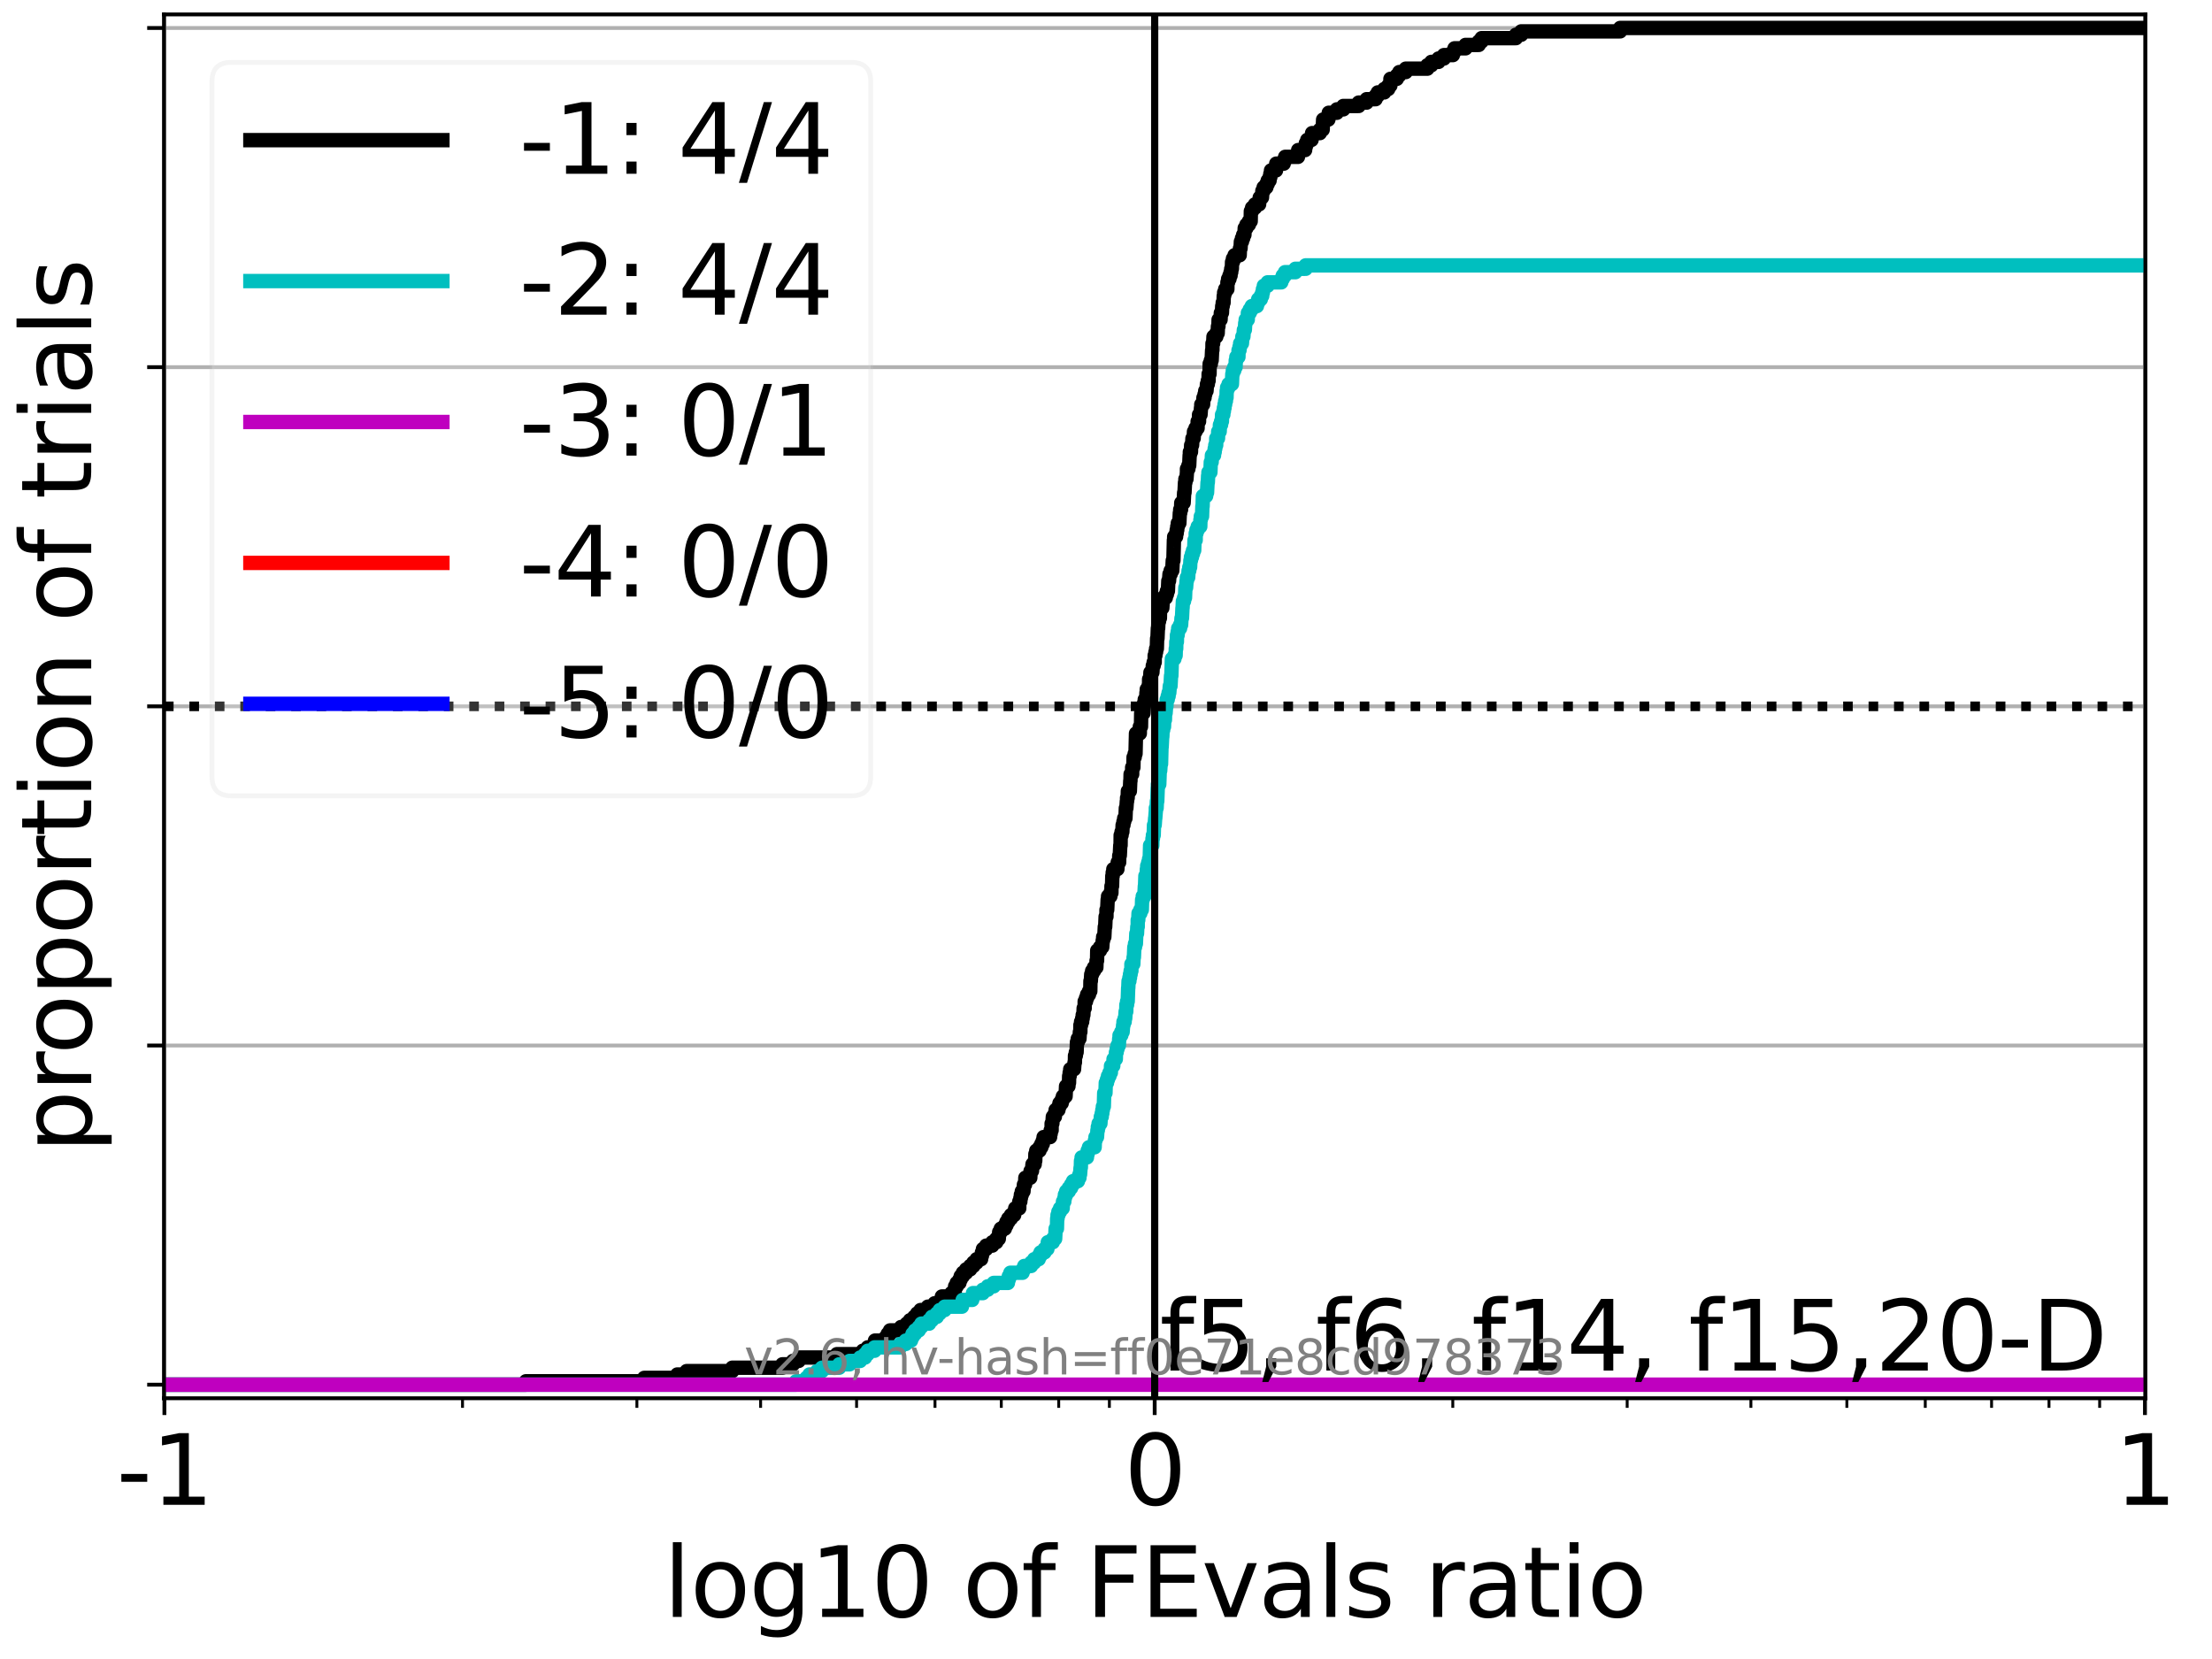 <?xml version="1.0" encoding="utf-8" standalone="no"?>
<!DOCTYPE svg PUBLIC "-//W3C//DTD SVG 1.1//EN"
  "http://www.w3.org/Graphics/SVG/1.1/DTD/svg11.dtd">
<svg xmlns:xlink="http://www.w3.org/1999/xlink" width="460.8pt" height="345.6pt" viewBox="0 0 460.8 345.6" xmlns="http://www.w3.org/2000/svg" version="1.1">
 <defs>
  <style type="text/css">*{stroke-linejoin: round; stroke-linecap: butt}</style>
 </defs>
 <g id="figure_1">
  <g id="patch_1">
   <path d="M 0 345.6 
L 460.8 345.6 
L 460.8 0 
L 0 0 
z
" style="fill: #ffffff"/>
  </g>
  <g id="axes_1">
   <g id="patch_2">
    <path d="M 34.16 291.28 
L 446.924 291.28 
L 446.924 3 
L 34.16 3 
z
" style="fill: #ffffff"/>
   </g>
   <g id="matplotlib.axis_1">
    <g id="xtick_1">
     <g id="line2d_1">
      <path d="M 34.25 291.28 
L 34.25 3 
" clip-path="url(#p4fc35f8348)" style="fill: none; stroke: #b0b0b0; stroke-width: 0.8; stroke-linecap: square"/>
     </g>
     <g id="line2d_2">
      <defs>
       <path id="m119a7559e9" d="M 0 0 
L 0 3.5 
" style="stroke: #000000; stroke-width: 0.8"/>
      </defs>
      <g>
       <use xlink:href="#m119a7559e9" x="34.25" y="291.28" style="stroke: #000000; stroke-width: 0.8"/>
      </g>
     </g>
     <g id="text_1">
      <!-- -1 -->
      <g transform="translate(24.279 313.477) scale(0.2 -0.2)">
       <defs>
        <path id="DejaVuSans-2d" d="M 313 2009 
L 1997 2009 
L 1997 1497 
L 313 1497 
L 313 2009 
z
" transform="scale(0.016)"/>
        <path id="DejaVuSans-31" d="M 794 531 
L 1825 531 
L 1825 4091 
L 703 3866 
L 703 4441 
L 1819 4666 
L 2450 4666 
L 2450 531 
L 3481 531 
L 3481 0 
L 794 0 
L 794 531 
z
" transform="scale(0.016)"/>
       </defs>
       <use xlink:href="#DejaVuSans-2d"/>
       <use xlink:href="#DejaVuSans-31" x="36.084"/>
      </g>
     </g>
    </g>
    <g id="xtick_2">
     <g id="line2d_3">
      <path d="M 240.542 291.28 
L 240.542 3 
" clip-path="url(#p4fc35f8348)" style="fill: none; stroke: #b0b0b0; stroke-width: 0.8; stroke-linecap: square"/>
     </g>
     <g id="line2d_4">
      <g>
       <use xlink:href="#m119a7559e9" x="240.542" y="291.28" style="stroke: #000000; stroke-width: 0.8"/>
      </g>
     </g>
     <g id="text_2">
      <!-- 0 -->
      <g transform="translate(234.18 313.477) scale(0.2 -0.2)">
       <defs>
        <path id="DejaVuSans-30" d="M 2034 4250 
Q 1547 4250 1301 3770 
Q 1056 3291 1056 2328 
Q 1056 1369 1301 889 
Q 1547 409 2034 409 
Q 2525 409 2770 889 
Q 3016 1369 3016 2328 
Q 3016 3291 2770 3770 
Q 2525 4250 2034 4250 
z
M 2034 4750 
Q 2819 4750 3233 4129 
Q 3647 3509 3647 2328 
Q 3647 1150 3233 529 
Q 2819 -91 2034 -91 
Q 1250 -91 836 529 
Q 422 1150 422 2328 
Q 422 3509 836 4129 
Q 1250 4750 2034 4750 
z
" transform="scale(0.016)"/>
       </defs>
       <use xlink:href="#DejaVuSans-30"/>
      </g>
     </g>
    </g>
    <g id="xtick_3">
     <g id="line2d_5">
      <path d="M 446.835 291.28 
L 446.835 3 
" clip-path="url(#p4fc35f8348)" style="fill: none; stroke: #b0b0b0; stroke-width: 0.8; stroke-linecap: square"/>
     </g>
     <g id="line2d_6">
      <g>
       <use xlink:href="#m119a7559e9" x="446.835" y="291.28" style="stroke: #000000; stroke-width: 0.8"/>
      </g>
     </g>
     <g id="text_3">
      <!-- 1 -->
      <g transform="translate(440.472 313.477) scale(0.2 -0.2)">
       <use xlink:href="#DejaVuSans-31"/>
      </g>
     </g>
    </g>
    <g id="xtick_4">
     <g id="line2d_7">
      <defs>
       <path id="m4e9250b429" d="M 0 0 
L 0 2 
" style="stroke: #000000; stroke-width: 0.6"/>
      </defs>
      <g>
       <use xlink:href="#m4e9250b429" x="96.35" y="291.28" style="stroke: #000000; stroke-width: 0.6"/>
      </g>
     </g>
    </g>
    <g id="xtick_5">
     <g id="line2d_8">
      <g>
       <use xlink:href="#m4e9250b429" x="132.676" y="291.28" style="stroke: #000000; stroke-width: 0.6"/>
      </g>
     </g>
    </g>
    <g id="xtick_6">
     <g id="line2d_9">
      <g>
       <use xlink:href="#m4e9250b429" x="158.45" y="291.28" style="stroke: #000000; stroke-width: 0.6"/>
      </g>
     </g>
    </g>
    <g id="xtick_7">
     <g id="line2d_10">
      <g>
       <use xlink:href="#m4e9250b429" x="178.442" y="291.28" style="stroke: #000000; stroke-width: 0.6"/>
      </g>
     </g>
    </g>
    <g id="xtick_8">
     <g id="line2d_11">
      <g>
       <use xlink:href="#m4e9250b429" x="194.776" y="291.28" style="stroke: #000000; stroke-width: 0.6"/>
      </g>
     </g>
    </g>
    <g id="xtick_9">
     <g id="line2d_12">
      <g>
       <use xlink:href="#m4e9250b429" x="208.587" y="291.28" style="stroke: #000000; stroke-width: 0.6"/>
      </g>
     </g>
    </g>
    <g id="xtick_10">
     <g id="line2d_13">
      <g>
       <use xlink:href="#m4e9250b429" x="220.55" y="291.28" style="stroke: #000000; stroke-width: 0.6"/>
      </g>
     </g>
    </g>
    <g id="xtick_11">
     <g id="line2d_14">
      <g>
       <use xlink:href="#m4e9250b429" x="231.103" y="291.28" style="stroke: #000000; stroke-width: 0.6"/>
      </g>
     </g>
    </g>
    <g id="xtick_12">
     <g id="line2d_15">
      <g>
       <use xlink:href="#m4e9250b429" x="302.643" y="291.28" style="stroke: #000000; stroke-width: 0.6"/>
      </g>
     </g>
    </g>
    <g id="xtick_13">
     <g id="line2d_16">
      <g>
       <use xlink:href="#m4e9250b429" x="338.969" y="291.28" style="stroke: #000000; stroke-width: 0.6"/>
      </g>
     </g>
    </g>
    <g id="xtick_14">
     <g id="line2d_17">
      <g>
       <use xlink:href="#m4e9250b429" x="364.743" y="291.28" style="stroke: #000000; stroke-width: 0.6"/>
      </g>
     </g>
    </g>
    <g id="xtick_15">
     <g id="line2d_18">
      <g>
       <use xlink:href="#m4e9250b429" x="384.735" y="291.28" style="stroke: #000000; stroke-width: 0.6"/>
      </g>
     </g>
    </g>
    <g id="xtick_16">
     <g id="line2d_19">
      <g>
       <use xlink:href="#m4e9250b429" x="401.069" y="291.28" style="stroke: #000000; stroke-width: 0.6"/>
      </g>
     </g>
    </g>
    <g id="xtick_17">
     <g id="line2d_20">
      <g>
       <use xlink:href="#m4e9250b429" x="414.88" y="291.28" style="stroke: #000000; stroke-width: 0.6"/>
      </g>
     </g>
    </g>
    <g id="xtick_18">
     <g id="line2d_21">
      <g>
       <use xlink:href="#m4e9250b429" x="426.843" y="291.28" style="stroke: #000000; stroke-width: 0.6"/>
      </g>
     </g>
    </g>
    <g id="xtick_19">
     <g id="line2d_22">
      <g>
       <use xlink:href="#m4e9250b429" x="437.395" y="291.28" style="stroke: #000000; stroke-width: 0.6"/>
      </g>
     </g>
    </g>
    <g id="text_4">
     <!-- log10 of FEvals ratio -->
     <g transform="translate(138.238 336.833) scale(0.2 -0.2)">
      <defs>
       <path id="DejaVuSans-6c" d="M 603 4863 
L 1178 4863 
L 1178 0 
L 603 0 
L 603 4863 
z
" transform="scale(0.016)"/>
       <path id="DejaVuSans-6f" d="M 1959 3097 
Q 1497 3097 1228 2736 
Q 959 2375 959 1747 
Q 959 1119 1226 758 
Q 1494 397 1959 397 
Q 2419 397 2687 759 
Q 2956 1122 2956 1747 
Q 2956 2369 2687 2733 
Q 2419 3097 1959 3097 
z
M 1959 3584 
Q 2709 3584 3137 3096 
Q 3566 2609 3566 1747 
Q 3566 888 3137 398 
Q 2709 -91 1959 -91 
Q 1206 -91 779 398 
Q 353 888 353 1747 
Q 353 2609 779 3096 
Q 1206 3584 1959 3584 
z
" transform="scale(0.016)"/>
       <path id="DejaVuSans-67" d="M 2906 1791 
Q 2906 2416 2648 2759 
Q 2391 3103 1925 3103 
Q 1463 3103 1205 2759 
Q 947 2416 947 1791 
Q 947 1169 1205 825 
Q 1463 481 1925 481 
Q 2391 481 2648 825 
Q 2906 1169 2906 1791 
z
M 3481 434 
Q 3481 -459 3084 -895 
Q 2688 -1331 1869 -1331 
Q 1566 -1331 1297 -1286 
Q 1028 -1241 775 -1147 
L 775 -588 
Q 1028 -725 1275 -790 
Q 1522 -856 1778 -856 
Q 2344 -856 2625 -561 
Q 2906 -266 2906 331 
L 2906 616 
Q 2728 306 2450 153 
Q 2172 0 1784 0 
Q 1141 0 747 490 
Q 353 981 353 1791 
Q 353 2603 747 3093 
Q 1141 3584 1784 3584 
Q 2172 3584 2450 3431 
Q 2728 3278 2906 2969 
L 2906 3500 
L 3481 3500 
L 3481 434 
z
" transform="scale(0.016)"/>
       <path id="DejaVuSans-20" transform="scale(0.016)"/>
       <path id="DejaVuSans-66" d="M 2375 4863 
L 2375 4384 
L 1825 4384 
Q 1516 4384 1395 4259 
Q 1275 4134 1275 3809 
L 1275 3500 
L 2222 3500 
L 2222 3053 
L 1275 3053 
L 1275 0 
L 697 0 
L 697 3053 
L 147 3053 
L 147 3500 
L 697 3500 
L 697 3744 
Q 697 4328 969 4595 
Q 1241 4863 1831 4863 
L 2375 4863 
z
" transform="scale(0.016)"/>
       <path id="DejaVuSans-46" d="M 628 4666 
L 3309 4666 
L 3309 4134 
L 1259 4134 
L 1259 2759 
L 3109 2759 
L 3109 2228 
L 1259 2228 
L 1259 0 
L 628 0 
L 628 4666 
z
" transform="scale(0.016)"/>
       <path id="DejaVuSans-45" d="M 628 4666 
L 3578 4666 
L 3578 4134 
L 1259 4134 
L 1259 2753 
L 3481 2753 
L 3481 2222 
L 1259 2222 
L 1259 531 
L 3634 531 
L 3634 0 
L 628 0 
L 628 4666 
z
" transform="scale(0.016)"/>
       <path id="DejaVuSans-76" d="M 191 3500 
L 800 3500 
L 1894 563 
L 2988 3500 
L 3597 3500 
L 2284 0 
L 1503 0 
L 191 3500 
z
" transform="scale(0.016)"/>
       <path id="DejaVuSans-61" d="M 2194 1759 
Q 1497 1759 1228 1600 
Q 959 1441 959 1056 
Q 959 750 1161 570 
Q 1363 391 1709 391 
Q 2188 391 2477 730 
Q 2766 1069 2766 1631 
L 2766 1759 
L 2194 1759 
z
M 3341 1997 
L 3341 0 
L 2766 0 
L 2766 531 
Q 2569 213 2275 61 
Q 1981 -91 1556 -91 
Q 1019 -91 701 211 
Q 384 513 384 1019 
Q 384 1609 779 1909 
Q 1175 2209 1959 2209 
L 2766 2209 
L 2766 2266 
Q 2766 2663 2505 2880 
Q 2244 3097 1772 3097 
Q 1472 3097 1187 3025 
Q 903 2953 641 2809 
L 641 3341 
Q 956 3463 1253 3523 
Q 1550 3584 1831 3584 
Q 2591 3584 2966 3190 
Q 3341 2797 3341 1997 
z
" transform="scale(0.016)"/>
       <path id="DejaVuSans-73" d="M 2834 3397 
L 2834 2853 
Q 2591 2978 2328 3040 
Q 2066 3103 1784 3103 
Q 1356 3103 1142 2972 
Q 928 2841 928 2578 
Q 928 2378 1081 2264 
Q 1234 2150 1697 2047 
L 1894 2003 
Q 2506 1872 2764 1633 
Q 3022 1394 3022 966 
Q 3022 478 2636 193 
Q 2250 -91 1575 -91 
Q 1294 -91 989 -36 
Q 684 19 347 128 
L 347 722 
Q 666 556 975 473 
Q 1284 391 1588 391 
Q 1994 391 2212 530 
Q 2431 669 2431 922 
Q 2431 1156 2273 1281 
Q 2116 1406 1581 1522 
L 1381 1569 
Q 847 1681 609 1914 
Q 372 2147 372 2553 
Q 372 3047 722 3315 
Q 1072 3584 1716 3584 
Q 2034 3584 2315 3537 
Q 2597 3491 2834 3397 
z
" transform="scale(0.016)"/>
       <path id="DejaVuSans-72" d="M 2631 2963 
Q 2534 3019 2420 3045 
Q 2306 3072 2169 3072 
Q 1681 3072 1420 2755 
Q 1159 2438 1159 1844 
L 1159 0 
L 581 0 
L 581 3500 
L 1159 3500 
L 1159 2956 
Q 1341 3275 1631 3429 
Q 1922 3584 2338 3584 
Q 2397 3584 2469 3576 
Q 2541 3569 2628 3553 
L 2631 2963 
z
" transform="scale(0.016)"/>
       <path id="DejaVuSans-74" d="M 1172 4494 
L 1172 3500 
L 2356 3500 
L 2356 3053 
L 1172 3053 
L 1172 1153 
Q 1172 725 1289 603 
Q 1406 481 1766 481 
L 2356 481 
L 2356 0 
L 1766 0 
Q 1100 0 847 248 
Q 594 497 594 1153 
L 594 3053 
L 172 3053 
L 172 3500 
L 594 3500 
L 594 4494 
L 1172 4494 
z
" transform="scale(0.016)"/>
       <path id="DejaVuSans-69" d="M 603 3500 
L 1178 3500 
L 1178 0 
L 603 0 
L 603 3500 
z
M 603 4863 
L 1178 4863 
L 1178 4134 
L 603 4134 
L 603 4863 
z
" transform="scale(0.016)"/>
      </defs>
      <use xlink:href="#DejaVuSans-6c"/>
      <use xlink:href="#DejaVuSans-6f" x="27.783"/>
      <use xlink:href="#DejaVuSans-67" x="88.965"/>
      <use xlink:href="#DejaVuSans-31" x="152.441"/>
      <use xlink:href="#DejaVuSans-30" x="216.064"/>
      <use xlink:href="#DejaVuSans-20" x="279.688"/>
      <use xlink:href="#DejaVuSans-6f" x="311.475"/>
      <use xlink:href="#DejaVuSans-66" x="372.656"/>
      <use xlink:href="#DejaVuSans-20" x="407.861"/>
      <use xlink:href="#DejaVuSans-46" x="439.648"/>
      <use xlink:href="#DejaVuSans-45" x="497.168"/>
      <use xlink:href="#DejaVuSans-76" x="560.352"/>
      <use xlink:href="#DejaVuSans-61" x="619.531"/>
      <use xlink:href="#DejaVuSans-6c" x="680.811"/>
      <use xlink:href="#DejaVuSans-73" x="708.594"/>
      <use xlink:href="#DejaVuSans-20" x="760.693"/>
      <use xlink:href="#DejaVuSans-72" x="792.48"/>
      <use xlink:href="#DejaVuSans-61" x="833.594"/>
      <use xlink:href="#DejaVuSans-74" x="894.873"/>
      <use xlink:href="#DejaVuSans-69" x="934.082"/>
      <use xlink:href="#DejaVuSans-6f" x="961.865"/>
     </g>
    </g>
   </g>
   <g id="matplotlib.axis_2">
    <g id="ytick_1">
     <g id="line2d_23">
      <path d="M 34.16 288.454 
L 446.924 288.454 
" clip-path="url(#p4fc35f8348)" style="fill: none; stroke: #b0b0b0; stroke-width: 0.8; stroke-linecap: square"/>
     </g>
     <g id="line2d_24">
      <defs>
       <path id="m99b2b615f7" d="M 0 0 
L -3.5 0 
" style="stroke: #000000; stroke-width: 0.8"/>
      </defs>
      <g>
       <use xlink:href="#m99b2b615f7" x="34.16" y="288.454" style="stroke: #000000; stroke-width: 0.8"/>
      </g>
     </g>
    </g>
    <g id="ytick_2">
     <g id="line2d_25">
      <path d="M 34.16 217.797 
L 446.924 217.797 
" clip-path="url(#p4fc35f8348)" style="fill: none; stroke: #b0b0b0; stroke-width: 0.8; stroke-linecap: square"/>
     </g>
     <g id="line2d_26">
      <g>
       <use xlink:href="#m99b2b615f7" x="34.16" y="217.797" style="stroke: #000000; stroke-width: 0.8"/>
      </g>
     </g>
    </g>
    <g id="ytick_3">
     <g id="line2d_27">
      <path d="M 34.16 147.14 
L 446.924 147.14 
" clip-path="url(#p4fc35f8348)" style="fill: none; stroke: #b0b0b0; stroke-width: 0.8; stroke-linecap: square"/>
     </g>
     <g id="line2d_28">
      <g>
       <use xlink:href="#m99b2b615f7" x="34.16" y="147.14" style="stroke: #000000; stroke-width: 0.8"/>
      </g>
     </g>
    </g>
    <g id="ytick_4">
     <g id="line2d_29">
      <path d="M 34.16 76.483 
L 446.924 76.483 
" clip-path="url(#p4fc35f8348)" style="fill: none; stroke: #b0b0b0; stroke-width: 0.8; stroke-linecap: square"/>
     </g>
     <g id="line2d_30">
      <g>
       <use xlink:href="#m99b2b615f7" x="34.16" y="76.483" style="stroke: #000000; stroke-width: 0.8"/>
      </g>
     </g>
    </g>
    <g id="ytick_5">
     <g id="line2d_31">
      <path d="M 34.16 5.826 
L 446.924 5.826 
" clip-path="url(#p4fc35f8348)" style="fill: none; stroke: #b0b0b0; stroke-width: 0.8; stroke-linecap: square"/>
     </g>
     <g id="line2d_32">
      <g>
       <use xlink:href="#m99b2b615f7" x="34.16" y="5.826" style="stroke: #000000; stroke-width: 0.8"/>
      </g>
     </g>
    </g>
    <g id="text_5">
     <!-- proportion of trials -->
     <g transform="translate(19.001 240.146) rotate(-90) scale(0.2 -0.2)">
      <defs>
       <path id="DejaVuSans-70" d="M 1159 525 
L 1159 -1331 
L 581 -1331 
L 581 3500 
L 1159 3500 
L 1159 2969 
Q 1341 3281 1617 3432 
Q 1894 3584 2278 3584 
Q 2916 3584 3314 3078 
Q 3713 2572 3713 1747 
Q 3713 922 3314 415 
Q 2916 -91 2278 -91 
Q 1894 -91 1617 61 
Q 1341 213 1159 525 
z
M 3116 1747 
Q 3116 2381 2855 2742 
Q 2594 3103 2138 3103 
Q 1681 3103 1420 2742 
Q 1159 2381 1159 1747 
Q 1159 1113 1420 752 
Q 1681 391 2138 391 
Q 2594 391 2855 752 
Q 3116 1113 3116 1747 
z
" transform="scale(0.016)"/>
       <path id="DejaVuSans-6e" d="M 3513 2113 
L 3513 0 
L 2938 0 
L 2938 2094 
Q 2938 2591 2744 2837 
Q 2550 3084 2163 3084 
Q 1697 3084 1428 2787 
Q 1159 2491 1159 1978 
L 1159 0 
L 581 0 
L 581 3500 
L 1159 3500 
L 1159 2956 
Q 1366 3272 1645 3428 
Q 1925 3584 2291 3584 
Q 2894 3584 3203 3211 
Q 3513 2838 3513 2113 
z
" transform="scale(0.016)"/>
      </defs>
      <use xlink:href="#DejaVuSans-70"/>
      <use xlink:href="#DejaVuSans-72" x="63.477"/>
      <use xlink:href="#DejaVuSans-6f" x="102.34"/>
      <use xlink:href="#DejaVuSans-70" x="163.521"/>
      <use xlink:href="#DejaVuSans-6f" x="226.998"/>
      <use xlink:href="#DejaVuSans-72" x="288.18"/>
      <use xlink:href="#DejaVuSans-74" x="329.293"/>
      <use xlink:href="#DejaVuSans-69" x="368.502"/>
      <use xlink:href="#DejaVuSans-6f" x="396.285"/>
      <use xlink:href="#DejaVuSans-6e" x="457.467"/>
      <use xlink:href="#DejaVuSans-20" x="520.846"/>
      <use xlink:href="#DejaVuSans-6f" x="552.633"/>
      <use xlink:href="#DejaVuSans-66" x="613.814"/>
      <use xlink:href="#DejaVuSans-20" x="649.02"/>
      <use xlink:href="#DejaVuSans-74" x="680.807"/>
      <use xlink:href="#DejaVuSans-72" x="720.016"/>
      <use xlink:href="#DejaVuSans-69" x="761.129"/>
      <use xlink:href="#DejaVuSans-61" x="788.912"/>
      <use xlink:href="#DejaVuSans-6c" x="850.191"/>
      <use xlink:href="#DejaVuSans-73" x="877.975"/>
     </g>
    </g>
   </g>
   <g id="line2d_33">
    <path d="M 34.16 288.454 
L 109.562 288.454 
L 109.562 287.747 
L 134.201 287.747 
L 134.201 287.041 
L 141.089 287.041 
L 141.089 286.334 
L 143.032 286.334 
L 143.032 285.627 
L 152.545 285.627 
L 152.545 284.921 
L 162.983 284.921 
L 162.983 284.214 
L 165.19 284.214 
L 165.19 283.508 
L 166.38 283.508 
L 166.38 282.801 
L 174.347 282.801 
L 174.347 282.095 
L 179.74 282.095 
L 179.74 281.388 
L 180.759 281.388 
L 180.759 280.681 
L 182.073 280.681 
L 182.073 279.975 
L 182.276 279.975 
L 182.276 279.268 
L 184.501 279.268 
L 184.501 278.562 
L 184.938 278.562 
L 184.938 277.855 
L 185.406 277.855 
L 185.406 277.149 
L 187.7 277.149 
L 187.7 276.442 
L 188.885 276.442 
L 188.885 275.735 
L 189.561 275.735 
L 189.561 275.029 
L 190.451 275.029 
L 190.451 274.322 
L 191.052 274.322 
L 191.052 273.616 
L 191.765 273.616 
L 191.765 272.909 
L 193.282 272.909 
L 193.282 272.203 
L 194.694 272.203 
L 194.694 271.496 
L 195.944 271.496 
L 195.944 270.79 
L 196.211 270.79 
L 196.211 270.083 
L 198.192 270.083 
L 198.192 269.376 
L 198.873 269.376 
L 198.97 267.963 
L 199.304 267.963 
L 199.304 267.257 
L 199.864 267.257 
L 199.864 266.55 
L 200.138 266.55 
L 200.138 265.844 
L 200.59 265.844 
L 200.59 265.137 
L 201.258 265.137 
L 201.258 264.43 
L 202.107 264.43 
L 202.107 263.724 
L 202.775 263.724 
L 202.775 263.017 
L 203.453 263.017 
L 203.453 262.311 
L 204.379 262.311 
L 204.379 261.604 
L 204.555 261.604 
L 204.555 260.898 
L 204.768 260.898 
L 204.768 260.191 
L 205.437 260.191 
L 205.437 259.484 
L 206.712 259.484 
L 206.712 258.778 
L 207.547 258.778 
L 207.547 258.071 
L 208.067 258.071 
L 208.149 256.658 
L 208.481 256.658 
L 208.481 255.952 
L 209.333 255.952 
L 209.333 255.245 
L 209.666 255.245 
L 209.666 254.538 
L 210.045 254.538 
L 210.045 253.832 
L 210.598 253.832 
L 210.598 253.125 
L 211.268 253.125 
L 211.268 252.419 
L 211.49 252.419 
L 211.49 251.712 
L 212.328 251.712 
L 212.338 250.299 
L 212.557 250.299 
L 212.557 249.592 
L 212.671 249.592 
L 212.671 248.886 
L 212.865 248.886 
L 212.865 248.179 
L 213.211 248.179 
L 213.306 246.766 
L 213.541 246.766 
L 213.6 245.353 
L 214.627 245.353 
L 214.686 243.94 
L 214.981 243.94 
L 215.09 242.527 
L 215.543 242.527 
L 215.543 241.82 
L 215.658 241.82 
L 215.691 240.407 
L 215.873 240.407 
L 215.873 239.7 
L 216.549 239.7 
L 216.549 238.994 
L 216.933 238.994 
L 216.933 238.287 
L 217.236 238.287 
L 217.236 237.581 
L 217.403 237.581 
L 217.403 236.874 
L 218.753 236.874 
L 218.753 236.168 
L 218.877 236.168 
L 218.877 235.461 
L 219.07 235.461 
L 219.073 234.048 
L 219.227 234.048 
L 219.328 232.635 
L 219.746 232.635 
L 219.746 231.928 
L 219.908 231.928 
L 219.908 231.222 
L 220.489 231.222 
L 220.489 230.515 
L 220.712 230.515 
L 220.712 229.809 
L 221.17 229.809 
L 221.17 229.102 
L 221.414 229.102 
L 221.414 228.395 
L 221.978 228.395 
L 222.08 226.276 
L 222.579 226.276 
L 222.579 225.569 
L 222.695 225.569 
L 222.724 224.156 
L 222.831 224.156 
L 222.831 223.449 
L 222.95 223.449 
L 222.95 222.743 
L 223.738 222.743 
L 223.844 221.33 
L 223.922 221.33 
L 223.943 219.917 
L 224.118 219.917 
L 224.118 219.21 
L 224.273 219.21 
L 224.354 217.09 
L 224.523 217.09 
L 224.523 216.384 
L 224.872 216.384 
L 224.959 214.971 
L 225.057 214.971 
L 225.066 213.557 
L 225.207 213.557 
L 225.207 212.851 
L 225.433 212.851 
L 225.433 212.144 
L 225.549 212.144 
L 225.549 211.438 
L 225.686 211.438 
L 225.752 210.025 
L 225.958 210.025 
L 225.96 208.611 
L 226.234 208.611 
L 226.234 207.905 
L 226.463 207.905 
L 226.463 207.198 
L 226.852 207.198 
L 226.852 206.492 
L 227.126 206.492 
L 227.16 204.372 
L 227.241 204.372 
L 227.327 202.959 
L 227.511 202.959 
L 227.511 202.252 
L 227.897 202.252 
L 227.897 201.546 
L 228.39 201.546 
L 228.432 200.133 
L 228.535 200.133 
L 228.574 198.013 
L 229.154 198.013 
L 229.154 197.306 
L 229.618 197.306 
L 229.72 195.893 
L 229.805 195.893 
L 229.805 195.187 
L 230.048 195.187 
L 230.152 193.067 
L 230.233 193.067 
L 230.322 190.947 
L 230.493 190.947 
L 230.501 189.534 
L 230.651 189.534 
L 230.746 187.414 
L 230.831 187.414 
L 230.831 186.708 
L 231.313 186.708 
L 231.313 186.001 
L 231.527 186.001 
L 231.543 184.588 
L 231.663 184.588 
L 231.717 182.468 
L 231.799 182.468 
L 231.799 181.762 
L 231.926 181.762 
L 231.926 181.055 
L 232.774 181.055 
L 232.842 179.642 
L 233.137 179.642 
L 233.162 178.229 
L 233.271 178.229 
L 233.376 176.109 
L 233.435 176.109 
L 233.458 173.99 
L 233.644 173.99 
L 233.644 173.283 
L 233.806 173.283 
L 233.868 171.87 
L 234.036 171.87 
L 234.036 171.163 
L 234.19 171.163 
L 234.19 170.457 
L 234.449 170.457 
L 234.537 168.337 
L 234.646 168.337 
L 234.74 166.924 
L 234.788 166.924 
L 234.788 166.217 
L 234.912 166.217 
L 234.957 164.804 
L 235.368 164.804 
L 235.457 162.685 
L 235.494 162.685 
L 235.527 161.271 
L 235.851 161.271 
L 235.851 159.858 
L 236.104 159.858 
L 236.147 157.739 
L 236.373 157.739 
L 236.373 157.032 
L 236.548 157.032 
L 236.651 152.793 
L 237.442 152.793 
L 237.45 151.379 
L 237.688 151.379 
L 237.732 148.553 
L 238.222 148.553 
L 238.333 146.433 
L 238.472 146.433 
L 238.472 145.727 
L 238.767 145.727 
L 238.828 144.314 
L 238.891 144.314 
L 238.891 143.607 
L 239.25 143.607 
L 239.25 142.901 
L 239.371 142.901 
L 239.383 141.487 
L 239.597 141.487 
L 239.659 140.074 
L 240.069 140.074 
L 240.155 138.661 
L 240.333 138.661 
L 240.333 137.955 
L 240.542 137.955 
L 240.542 136.541 
L 240.697 136.541 
L 240.697 135.835 
L 240.834 135.835 
L 240.834 135.128 
L 240.99 135.128 
L 241.049 133.009 
L 241.121 133.009 
L 241.211 130.889 
L 241.262 130.889 
L 241.322 129.476 
L 241.441 129.476 
L 241.441 128.769 
L 241.627 128.769 
L 241.667 126.65 
L 242.133 126.65 
L 242.224 125.236 
L 242.288 125.236 
L 242.288 124.53 
L 242.856 124.53 
L 242.856 123.823 
L 243.084 123.823 
L 243.084 123.117 
L 243.294 123.117 
L 243.386 120.997 
L 243.535 120.997 
L 243.633 119.584 
L 243.873 119.584 
L 243.873 118.877 
L 244.201 118.877 
L 244.31 116.758 
L 244.443 116.758 
L 244.547 112.518 
L 244.601 112.518 
L 244.601 111.812 
L 244.994 111.812 
L 244.994 111.105 
L 245.126 111.105 
L 245.126 110.398 
L 245.244 110.398 
L 245.244 109.692 
L 245.363 109.692 
L 245.363 108.985 
L 245.679 108.985 
L 245.779 106.866 
L 245.86 106.866 
L 245.86 106.159 
L 246.037 106.159 
L 246.079 104.746 
L 246.572 104.746 
L 246.68 102.626 
L 246.753 102.626 
L 246.859 100.506 
L 246.939 100.506 
L 246.939 99.8 
L 247.158 99.8 
L 247.263 98.387 
L 247.269 98.387 
L 247.269 97.68 
L 247.561 97.68 
L 247.561 96.974 
L 247.732 96.974 
L 247.827 94.854 
L 247.87 94.854 
L 247.87 94.147 
L 248.102 94.147 
L 248.139 92.734 
L 248.331 92.734 
L 248.412 91.321 
L 248.658 91.321 
L 248.732 89.908 
L 249.046 89.908 
L 249.046 89.201 
L 249.478 89.201 
L 249.492 87.788 
L 249.783 87.788 
L 249.786 86.375 
L 250.09 86.375 
L 250.192 84.962 
L 250.249 84.962 
L 250.249 84.255 
L 250.624 84.255 
L 250.705 82.842 
L 250.928 82.842 
L 250.928 82.136 
L 251.075 82.136 
L 251.075 81.429 
L 251.339 81.429 
L 251.435 80.016 
L 251.614 80.016 
L 251.614 79.309 
L 251.773 79.309 
L 251.785 77.896 
L 251.969 77.896 
L 251.999 75.777 
L 252.243 75.777 
L 252.243 75.07 
L 252.407 75.07 
L 252.506 72.95 
L 252.566 72.95 
L 252.587 71.537 
L 252.726 71.537 
L 252.792 70.124 
L 253.379 70.124 
L 253.379 69.417 
L 253.666 69.417 
L 253.718 68.004 
L 253.82 68.004 
L 253.856 66.591 
L 254.268 66.591 
L 254.326 65.178 
L 254.552 65.178 
L 254.612 63.765 
L 254.717 63.765 
L 254.717 63.058 
L 254.886 63.058 
L 254.932 61.645 
L 255.01 61.645 
L 255.01 60.939 
L 255.237 60.939 
L 255.237 60.232 
L 255.682 60.232 
L 255.696 58.819 
L 255.838 58.819 
L 255.838 58.112 
L 256.122 58.112 
L 256.122 57.406 
L 256.35 57.406 
L 256.35 56.699 
L 256.489 56.699 
L 256.489 55.993 
L 256.619 55.993 
L 256.66 54.58 
L 256.845 54.58 
L 256.845 53.873 
L 257.188 53.873 
L 257.188 53.166 
L 258.248 53.166 
L 258.303 51.753 
L 258.429 51.753 
L 258.5 50.34 
L 258.726 50.34 
L 258.726 49.634 
L 258.972 49.634 
L 258.972 48.927 
L 259.233 48.927 
L 259.303 47.514 
L 259.653 47.514 
L 259.653 46.807 
L 260.164 46.807 
L 260.164 46.101 
L 260.541 46.101 
L 260.579 43.981 
L 260.832 43.981 
L 260.832 43.274 
L 261.437 43.274 
L 261.437 42.568 
L 262.296 42.568 
L 262.296 41.861 
L 262.423 41.861 
L 262.423 41.155 
L 262.892 41.155 
L 262.978 39.742 
L 263.241 39.742 
L 263.241 39.035 
L 263.804 39.035 
L 263.804 38.328 
L 264.09 38.328 
L 264.09 37.622 
L 264.473 37.622 
L 264.473 36.915 
L 264.634 36.915 
L 264.634 36.209 
L 264.776 36.209 
L 264.776 35.502 
L 265.819 35.502 
L 265.863 34.089 
L 267.419 34.089 
L 267.419 33.382 
L 267.723 33.382 
L 267.723 32.676 
L 270.392 32.676 
L 270.437 31.263 
L 271.878 31.263 
L 271.878 30.556 
L 272.028 30.556 
L 272.028 29.85 
L 272.328 29.85 
L 272.328 29.143 
L 273.224 29.143 
L 273.33 27.73 
L 274.949 27.73 
L 274.949 27.023 
L 275.536 27.023 
L 275.634 24.904 
L 276.726 24.904 
L 276.81 23.49 
L 278.494 23.49 
L 278.494 22.784 
L 279.839 22.784 
L 279.839 22.077 
L 283.037 22.077 
L 283.037 21.371 
L 284.694 21.371 
L 284.694 20.664 
L 286.555 20.664 
L 286.555 19.958 
L 287.018 19.958 
L 287.018 19.251 
L 288.363 19.251 
L 288.363 18.545 
L 289.197 18.545 
L 289.197 17.838 
L 289.639 17.838 
L 289.653 16.425 
L 290.984 16.425 
L 290.984 15.718 
L 291.5 15.718 
L 291.5 15.012 
L 292.845 15.012 
L 292.845 14.305 
L 297.339 14.305 
L 297.339 13.599 
L 298.177 13.599 
L 298.177 12.892 
L 299.671 12.892 
L 299.671 12.185 
L 300.798 12.185 
L 300.798 11.479 
L 302.659 11.479 
L 302.659 10.772 
L 303.005 10.772 
L 303.005 10.066 
L 305.298 10.066 
L 305.298 9.359 
L 308.05 9.359 
L 308.05 8.653 
L 308.65 8.653 
L 308.65 7.946 
L 315.791 7.946 
L 315.791 7.239 
L 316.902 7.239 
L 316.902 6.533 
L 337.506 6.533 
L 337.506 5.826 
L 446.924 5.826 
L 446.924 5.826 
" clip-path="url(#p4fc35f8348)" style="fill: none; stroke: #000000; stroke-width: 3; stroke-linecap: square"/>
   </g>
   <g id="line2d_34">
    <path clip-path="url(#p4fc35f8348)" style="fill: none; stroke: #000000; stroke-width: 3; stroke-linecap: square"/>
   </g>
   <g id="line2d_35">
    <path d="M 34.16 288.454 
L 165.847 288.454 
L 165.847 287.747 
L 167.999 287.747 
L 167.999 287.041 
L 168.622 287.041 
L 168.622 286.334 
L 170.208 286.334 
L 170.208 285.627 
L 171.231 285.627 
L 171.231 284.921 
L 174.819 284.921 
L 174.819 284.214 
L 176.97 284.214 
L 176.97 283.508 
L 179.179 283.508 
L 179.179 282.801 
L 180.203 282.801 
L 180.203 282.095 
L 180.763 282.095 
L 180.763 281.388 
L 182.184 281.388 
L 182.184 280.681 
L 187.514 280.681 
L 187.514 279.975 
L 188.682 279.975 
L 188.682 279.268 
L 189.781 279.268 
L 189.781 278.562 
L 190.099 278.562 
L 190.099 277.855 
L 190.624 277.855 
L 190.624 277.149 
L 191.401 277.149 
L 191.401 276.442 
L 191.932 276.442 
L 191.932 275.735 
L 193.552 275.735 
L 193.552 275.029 
L 194.142 275.029 
L 194.142 274.322 
L 195.165 274.322 
L 195.165 273.616 
L 195.761 273.616 
L 195.761 272.909 
L 196.785 272.909 
L 196.785 272.203 
L 200.382 272.203 
L 200.382 271.496 
L 200.548 271.496 
L 200.548 270.79 
L 202.534 270.79 
L 202.534 270.083 
L 202.687 270.083 
L 202.687 269.376 
L 204.743 269.376 
L 204.743 268.67 
L 205.767 268.67 
L 205.767 267.963 
L 207.004 267.963 
L 207.004 267.257 
L 209.967 267.257 
L 209.967 266.55 
L 210.157 266.55 
L 210.157 265.844 
L 210.479 265.844 
L 210.479 265.137 
L 213.016 265.137 
L 213.016 264.43 
L 213.372 264.43 
L 213.372 263.724 
L 214.799 263.724 
L 214.799 263.017 
L 215.443 263.017 
L 215.443 262.311 
L 216.382 262.311 
L 216.382 261.604 
L 216.755 261.604 
L 216.755 260.898 
L 217.594 260.898 
L 217.594 260.191 
L 218.188 260.191 
L 218.271 258.778 
L 219.32 258.778 
L 219.32 258.071 
L 219.804 258.071 
L 219.908 255.952 
L 220.177 255.952 
L 220.231 253.832 
L 220.303 253.832 
L 220.303 253.125 
L 220.482 253.125 
L 220.482 252.419 
L 220.827 252.419 
L 220.827 251.712 
L 221.374 251.712 
L 221.441 250.299 
L 221.718 250.299 
L 221.718 249.592 
L 221.841 249.592 
L 221.841 248.886 
L 222.109 248.886 
L 222.109 248.179 
L 222.65 248.179 
L 222.65 247.473 
L 223.124 247.473 
L 223.124 246.766 
L 223.53 246.766 
L 223.53 246.06 
L 224.55 246.06 
L 224.55 245.353 
L 224.87 245.353 
L 224.87 244.646 
L 224.994 244.646 
L 225.104 243.233 
L 225.158 243.233 
L 225.193 241.82 
L 225.317 241.82 
L 225.317 241.114 
L 226.43 241.114 
L 226.43 240.407 
L 226.579 240.407 
L 226.579 239.7 
L 226.849 239.7 
L 226.849 238.994 
L 228.034 238.994 
L 228.086 237.581 
L 228.21 237.581 
L 228.21 236.874 
L 228.524 236.874 
L 228.616 235.461 
L 228.699 235.461 
L 228.699 234.755 
L 228.86 234.755 
L 228.86 234.048 
L 229.236 234.048 
L 229.323 232.635 
L 229.512 232.635 
L 229.512 231.928 
L 229.636 231.928 
L 229.636 231.222 
L 229.748 231.222 
L 229.748 230.515 
L 229.945 230.515 
L 230.028 227.689 
L 230.289 227.689 
L 230.355 225.569 
L 230.605 225.569 
L 230.605 224.863 
L 230.814 224.863 
L 230.814 224.156 
L 231.125 224.156 
L 231.125 223.449 
L 231.412 223.449 
L 231.445 222.036 
L 231.909 222.036 
L 231.97 220.623 
L 232.445 220.623 
L 232.476 219.21 
L 232.623 219.21 
L 232.623 218.503 
L 232.799 218.503 
L 232.799 217.797 
L 233.077 217.797 
L 233.149 216.384 
L 233.218 216.384 
L 233.218 215.677 
L 233.582 215.677 
L 233.582 214.971 
L 233.866 214.971 
L 233.967 213.557 
L 234.044 213.557 
L 234.044 212.851 
L 234.289 212.851 
L 234.289 212.144 
L 234.401 212.144 
L 234.494 210.731 
L 234.619 210.731 
L 234.644 209.318 
L 234.791 209.318 
L 234.791 208.611 
L 234.921 208.611 
L 235.019 205.785 
L 235.045 205.785 
L 235.1 204.372 
L 235.275 204.372 
L 235.275 203.665 
L 235.401 203.665 
L 235.401 202.959 
L 235.532 202.959 
L 235.532 202.252 
L 235.692 202.252 
L 235.692 200.839 
L 236.088 200.839 
L 236.149 199.426 
L 236.211 199.426 
L 236.301 197.306 
L 236.443 197.306 
L 236.443 196.6 
L 236.624 196.6 
L 236.716 194.48 
L 236.859 194.48 
L 236.923 193.067 
L 237.006 193.067 
L 237.007 191.654 
L 237.118 191.654 
L 237.182 190.241 
L 237.554 190.241 
L 237.554 189.534 
L 237.86 189.534 
L 237.927 187.414 
L 238.056 187.414 
L 238.056 186.708 
L 238.385 186.708 
L 238.494 184.588 
L 238.534 184.588 
L 238.609 182.468 
L 238.867 182.468 
L 238.913 181.055 
L 238.987 181.055 
L 238.987 180.349 
L 239.196 180.349 
L 239.196 179.642 
L 239.374 179.642 
L 239.374 178.936 
L 239.506 178.936 
L 239.589 176.109 
L 240.053 176.109 
L 240.084 174.696 
L 240.176 174.696 
L 240.176 173.99 
L 240.334 173.99 
L 240.4 171.87 
L 240.542 171.87 
L 240.638 170.457 
L 240.662 170.457 
L 240.77 169.044 
L 240.783 169.044 
L 240.783 168.337 
L 240.943 168.337 
L 241.001 166.924 
L 241.077 166.924 
L 241.178 164.098 
L 241.219 164.098 
L 241.219 163.391 
L 241.495 163.391 
L 241.597 160.565 
L 241.687 160.565 
L 241.781 159.152 
L 241.866 159.152 
L 241.959 155.619 
L 241.995 155.619 
L 242.1 153.499 
L 242.133 153.499 
L 242.196 152.086 
L 242.306 152.086 
L 242.306 151.379 
L 242.484 151.379 
L 242.527 149.966 
L 242.673 149.966 
L 242.71 148.553 
L 242.813 148.553 
L 242.918 147.14 
L 242.99 147.14 
L 243.044 145.727 
L 243.259 145.727 
L 243.259 145.02 
L 243.444 145.02 
L 243.444 144.314 
L 243.584 144.314 
L 243.694 142.901 
L 243.839 142.901 
L 243.95 140.781 
L 244.017 140.781 
L 244.127 137.248 
L 244.652 137.248 
L 244.652 136.541 
L 244.903 136.541 
L 244.942 135.128 
L 245.023 135.128 
L 245.047 133.715 
L 245.166 133.715 
L 245.184 132.302 
L 245.327 132.302 
L 245.327 131.595 
L 245.444 131.595 
L 245.444 130.889 
L 245.829 130.889 
L 245.829 130.182 
L 246.046 130.182 
L 246.126 128.769 
L 246.227 128.769 
L 246.329 126.65 
L 246.352 126.65 
L 246.421 125.236 
L 246.654 125.236 
L 246.654 124.53 
L 246.854 124.53 
L 246.937 122.41 
L 247.081 122.41 
L 247.184 120.997 
L 247.25 120.997 
L 247.25 120.29 
L 247.519 120.29 
L 247.605 118.877 
L 247.748 118.877 
L 247.748 118.171 
L 247.917 118.171 
L 247.986 116.758 
L 248.095 116.758 
L 248.095 116.051 
L 248.308 116.051 
L 248.308 115.344 
L 248.526 115.344 
L 248.526 114.638 
L 248.771 114.638 
L 248.843 112.518 
L 249.081 112.518 
L 249.09 111.105 
L 249.243 111.105 
L 249.243 110.398 
L 249.511 110.398 
L 249.511 109.692 
L 250.037 109.692 
L 250.068 108.279 
L 250.154 108.279 
L 250.154 107.572 
L 250.406 107.572 
L 250.477 105.452 
L 250.53 105.452 
L 250.578 103.333 
L 251.257 103.333 
L 251.257 102.626 
L 251.448 102.626 
L 251.555 100.506 
L 251.609 100.506 
L 251.673 99.093 
L 251.738 99.093 
L 251.738 98.387 
L 252.15 98.387 
L 252.23 96.267 
L 252.408 96.267 
L 252.467 94.854 
L 252.904 94.854 
L 252.904 94.147 
L 253.046 94.147 
L 253.046 93.441 
L 253.168 93.441 
L 253.168 92.734 
L 253.354 92.734 
L 253.367 91.321 
L 253.731 91.321 
L 253.769 89.908 
L 254.079 89.908 
L 254.137 88.495 
L 254.369 88.495 
L 254.369 87.788 
L 254.547 87.788 
L 254.576 86.375 
L 254.842 86.375 
L 254.842 85.669 
L 254.962 85.669 
L 254.962 84.962 
L 255.096 84.962 
L 255.096 84.255 
L 255.222 84.255 
L 255.222 83.549 
L 255.381 83.549 
L 255.381 82.842 
L 255.506 82.842 
L 255.538 81.429 
L 255.625 81.429 
L 255.625 80.723 
L 255.937 80.723 
L 255.937 80.016 
L 256.633 80.016 
L 256.719 77.896 
L 256.82 77.896 
L 256.82 77.19 
L 257.113 77.19 
L 257.113 76.483 
L 257.393 76.483 
L 257.432 75.07 
L 257.557 75.07 
L 257.557 74.363 
L 257.988 74.363 
L 258.012 72.95 
L 258.214 72.95 
L 258.214 72.244 
L 258.343 72.244 
L 258.343 71.537 
L 258.72 71.537 
L 258.809 70.124 
L 259.021 70.124 
L 259.125 68.711 
L 259.323 68.711 
L 259.404 67.298 
L 259.502 67.298 
L 259.502 66.591 
L 259.93 66.591 
L 259.96 65.178 
L 260.346 65.178 
L 260.346 64.471 
L 260.766 64.471 
L 260.766 63.765 
L 261.837 63.765 
L 261.837 63.058 
L 262.099 63.058 
L 262.099 62.352 
L 262.644 62.352 
L 262.644 61.645 
L 262.942 61.645 
L 262.942 60.939 
L 263.09 60.939 
L 263.09 60.232 
L 263.285 60.232 
L 263.285 59.525 
L 264.067 59.525 
L 264.067 58.819 
L 266.908 58.819 
L 266.908 58.112 
L 267.223 58.112 
L 267.223 57.406 
L 267.691 57.406 
L 267.691 56.699 
L 269.853 56.699 
L 269.853 55.993 
L 271.992 55.993 
L 271.992 55.286 
L 446.924 55.286 
L 446.924 55.286 
" clip-path="url(#p4fc35f8348)" style="fill: none; stroke: #00bfbf; stroke-width: 3; stroke-linecap: square"/>
   </g>
   <g id="line2d_36">
    <path clip-path="url(#p4fc35f8348)" style="fill: none; stroke: #00bfbf; stroke-width: 3; stroke-linecap: square"/>
   </g>
   <g id="line2d_37">
    <path d="M 75.395 288.454 
L 34.16 288.454 
L 446.924 288.454 
L 461.8 288.454 
" clip-path="url(#p4fc35f8348)" style="fill: none; stroke: #bf00bf; stroke-width: 3; stroke-linecap: square"/>
   </g>
   <g id="line2d_38"/>
   <g id="line2d_39"/>
   <g id="line2d_40">
    <path d="M 240.542 291.28 
L 240.542 3 
" clip-path="url(#p4fc35f8348)" style="fill: none; stroke: #000000; stroke-width: 1.5; stroke-linecap: square"/>
   </g>
   <g id="line2d_41">
    <path d="M 34.16 147.14 
L 446.924 147.14 
" clip-path="url(#p4fc35f8348)" style="fill: none; stroke-dasharray: 2,3.3; stroke-dashoffset: 0; stroke: #000000; stroke-width: 2"/>
   </g>
   <g id="patch_3">
    <path d="M 34.16 291.28 
L 34.16 3 
" style="fill: none; stroke: #000000; stroke-width: 0.8; stroke-linejoin: miter; stroke-linecap: square"/>
   </g>
   <g id="patch_4">
    <path d="M 446.924 291.28 
L 446.924 3 
" style="fill: none; stroke: #000000; stroke-width: 0.8; stroke-linejoin: miter; stroke-linecap: square"/>
   </g>
   <g id="patch_5">
    <path d="M 34.16 291.28 
L 446.924 291.28 
" style="fill: none; stroke: #000000; stroke-width: 0.8; stroke-linejoin: miter; stroke-linecap: square"/>
   </g>
   <g id="patch_6">
    <path d="M 34.16 3 
L 446.924 3 
" style="fill: none; stroke: #000000; stroke-width: 0.8; stroke-linejoin: miter; stroke-linecap: square"/>
   </g>
   <g id="text_6">
    <!-- f5, f6, f14, f15,20-D -->
    <g transform="translate(241.597 285.514) scale(0.2 -0.2)">
     <defs>
      <path id="DejaVuSans-35" d="M 691 4666 
L 3169 4666 
L 3169 4134 
L 1269 4134 
L 1269 2991 
Q 1406 3038 1543 3061 
Q 1681 3084 1819 3084 
Q 2600 3084 3056 2656 
Q 3513 2228 3513 1497 
Q 3513 744 3044 326 
Q 2575 -91 1722 -91 
Q 1428 -91 1123 -41 
Q 819 9 494 109 
L 494 744 
Q 775 591 1075 516 
Q 1375 441 1709 441 
Q 2250 441 2565 725 
Q 2881 1009 2881 1497 
Q 2881 1984 2565 2268 
Q 2250 2553 1709 2553 
Q 1456 2553 1204 2497 
Q 953 2441 691 2322 
L 691 4666 
z
" transform="scale(0.016)"/>
      <path id="DejaVuSans-2c" d="M 750 794 
L 1409 794 
L 1409 256 
L 897 -744 
L 494 -744 
L 750 256 
L 750 794 
z
" transform="scale(0.016)"/>
      <path id="DejaVuSans-36" d="M 2113 2584 
Q 1688 2584 1439 2293 
Q 1191 2003 1191 1497 
Q 1191 994 1439 701 
Q 1688 409 2113 409 
Q 2538 409 2786 701 
Q 3034 994 3034 1497 
Q 3034 2003 2786 2293 
Q 2538 2584 2113 2584 
z
M 3366 4563 
L 3366 3988 
Q 3128 4100 2886 4159 
Q 2644 4219 2406 4219 
Q 1781 4219 1451 3797 
Q 1122 3375 1075 2522 
Q 1259 2794 1537 2939 
Q 1816 3084 2150 3084 
Q 2853 3084 3261 2657 
Q 3669 2231 3669 1497 
Q 3669 778 3244 343 
Q 2819 -91 2113 -91 
Q 1303 -91 875 529 
Q 447 1150 447 2328 
Q 447 3434 972 4092 
Q 1497 4750 2381 4750 
Q 2619 4750 2861 4703 
Q 3103 4656 3366 4563 
z
" transform="scale(0.016)"/>
      <path id="DejaVuSans-34" d="M 2419 4116 
L 825 1625 
L 2419 1625 
L 2419 4116 
z
M 2253 4666 
L 3047 4666 
L 3047 1625 
L 3713 1625 
L 3713 1100 
L 3047 1100 
L 3047 0 
L 2419 0 
L 2419 1100 
L 313 1100 
L 313 1709 
L 2253 4666 
z
" transform="scale(0.016)"/>
      <path id="DejaVuSans-32" d="M 1228 531 
L 3431 531 
L 3431 0 
L 469 0 
L 469 531 
Q 828 903 1448 1529 
Q 2069 2156 2228 2338 
Q 2531 2678 2651 2914 
Q 2772 3150 2772 3378 
Q 2772 3750 2511 3984 
Q 2250 4219 1831 4219 
Q 1534 4219 1204 4116 
Q 875 4013 500 3803 
L 500 4441 
Q 881 4594 1212 4672 
Q 1544 4750 1819 4750 
Q 2544 4750 2975 4387 
Q 3406 4025 3406 3419 
Q 3406 3131 3298 2873 
Q 3191 2616 2906 2266 
Q 2828 2175 2409 1742 
Q 1991 1309 1228 531 
z
" transform="scale(0.016)"/>
      <path id="DejaVuSans-44" d="M 1259 4147 
L 1259 519 
L 2022 519 
Q 2988 519 3436 956 
Q 3884 1394 3884 2338 
Q 3884 3275 3436 3711 
Q 2988 4147 2022 4147 
L 1259 4147 
z
M 628 4666 
L 1925 4666 
Q 3281 4666 3915 4102 
Q 4550 3538 4550 2338 
Q 4550 1131 3912 565 
Q 3275 0 1925 0 
L 628 0 
L 628 4666 
z
" transform="scale(0.016)"/>
     </defs>
     <use xlink:href="#DejaVuSans-66"/>
     <use xlink:href="#DejaVuSans-35" x="35.205"/>
     <use xlink:href="#DejaVuSans-2c" x="98.828"/>
     <use xlink:href="#DejaVuSans-20" x="130.615"/>
     <use xlink:href="#DejaVuSans-66" x="162.402"/>
     <use xlink:href="#DejaVuSans-36" x="197.607"/>
     <use xlink:href="#DejaVuSans-2c" x="261.23"/>
     <use xlink:href="#DejaVuSans-20" x="293.018"/>
     <use xlink:href="#DejaVuSans-66" x="324.805"/>
     <use xlink:href="#DejaVuSans-31" x="360.01"/>
     <use xlink:href="#DejaVuSans-34" x="423.633"/>
     <use xlink:href="#DejaVuSans-2c" x="487.256"/>
     <use xlink:href="#DejaVuSans-20" x="519.043"/>
     <use xlink:href="#DejaVuSans-66" x="550.83"/>
     <use xlink:href="#DejaVuSans-31" x="586.035"/>
     <use xlink:href="#DejaVuSans-35" x="649.658"/>
     <use xlink:href="#DejaVuSans-2c" x="713.281"/>
     <use xlink:href="#DejaVuSans-32" x="745.068"/>
     <use xlink:href="#DejaVuSans-30" x="808.691"/>
     <use xlink:href="#DejaVuSans-2d" x="872.314"/>
     <use xlink:href="#DejaVuSans-44" x="908.398"/>
    </g>
   </g>
   <g id="text_7">
    <!-- v2.6, hv-hash=ff0e71e8cd978373 -->
    <g style="fill: #808080" transform="translate(155.047 286.318) scale(0.1 -0.1)">
     <defs>
      <path id="DejaVuSans-2e" d="M 684 794 
L 1344 794 
L 1344 0 
L 684 0 
L 684 794 
z
" transform="scale(0.016)"/>
      <path id="DejaVuSans-68" d="M 3513 2113 
L 3513 0 
L 2938 0 
L 2938 2094 
Q 2938 2591 2744 2837 
Q 2550 3084 2163 3084 
Q 1697 3084 1428 2787 
Q 1159 2491 1159 1978 
L 1159 0 
L 581 0 
L 581 4863 
L 1159 4863 
L 1159 2956 
Q 1366 3272 1645 3428 
Q 1925 3584 2291 3584 
Q 2894 3584 3203 3211 
Q 3513 2838 3513 2113 
z
" transform="scale(0.016)"/>
      <path id="DejaVuSans-3d" d="M 678 2906 
L 4684 2906 
L 4684 2381 
L 678 2381 
L 678 2906 
z
M 678 1631 
L 4684 1631 
L 4684 1100 
L 678 1100 
L 678 1631 
z
" transform="scale(0.016)"/>
      <path id="DejaVuSans-65" d="M 3597 1894 
L 3597 1613 
L 953 1613 
Q 991 1019 1311 708 
Q 1631 397 2203 397 
Q 2534 397 2845 478 
Q 3156 559 3463 722 
L 3463 178 
Q 3153 47 2828 -22 
Q 2503 -91 2169 -91 
Q 1331 -91 842 396 
Q 353 884 353 1716 
Q 353 2575 817 3079 
Q 1281 3584 2069 3584 
Q 2775 3584 3186 3129 
Q 3597 2675 3597 1894 
z
M 3022 2063 
Q 3016 2534 2758 2815 
Q 2500 3097 2075 3097 
Q 1594 3097 1305 2825 
Q 1016 2553 972 2059 
L 3022 2063 
z
" transform="scale(0.016)"/>
      <path id="DejaVuSans-37" d="M 525 4666 
L 3525 4666 
L 3525 4397 
L 1831 0 
L 1172 0 
L 2766 4134 
L 525 4134 
L 525 4666 
z
" transform="scale(0.016)"/>
      <path id="DejaVuSans-38" d="M 2034 2216 
Q 1584 2216 1326 1975 
Q 1069 1734 1069 1313 
Q 1069 891 1326 650 
Q 1584 409 2034 409 
Q 2484 409 2743 651 
Q 3003 894 3003 1313 
Q 3003 1734 2745 1975 
Q 2488 2216 2034 2216 
z
M 1403 2484 
Q 997 2584 770 2862 
Q 544 3141 544 3541 
Q 544 4100 942 4425 
Q 1341 4750 2034 4750 
Q 2731 4750 3128 4425 
Q 3525 4100 3525 3541 
Q 3525 3141 3298 2862 
Q 3072 2584 2669 2484 
Q 3125 2378 3379 2068 
Q 3634 1759 3634 1313 
Q 3634 634 3220 271 
Q 2806 -91 2034 -91 
Q 1263 -91 848 271 
Q 434 634 434 1313 
Q 434 1759 690 2068 
Q 947 2378 1403 2484 
z
M 1172 3481 
Q 1172 3119 1398 2916 
Q 1625 2713 2034 2713 
Q 2441 2713 2670 2916 
Q 2900 3119 2900 3481 
Q 2900 3844 2670 4047 
Q 2441 4250 2034 4250 
Q 1625 4250 1398 4047 
Q 1172 3844 1172 3481 
z
" transform="scale(0.016)"/>
      <path id="DejaVuSans-63" d="M 3122 3366 
L 3122 2828 
Q 2878 2963 2633 3030 
Q 2388 3097 2138 3097 
Q 1578 3097 1268 2742 
Q 959 2388 959 1747 
Q 959 1106 1268 751 
Q 1578 397 2138 397 
Q 2388 397 2633 464 
Q 2878 531 3122 666 
L 3122 134 
Q 2881 22 2623 -34 
Q 2366 -91 2075 -91 
Q 1284 -91 818 406 
Q 353 903 353 1747 
Q 353 2603 823 3093 
Q 1294 3584 2113 3584 
Q 2378 3584 2631 3529 
Q 2884 3475 3122 3366 
z
" transform="scale(0.016)"/>
      <path id="DejaVuSans-64" d="M 2906 2969 
L 2906 4863 
L 3481 4863 
L 3481 0 
L 2906 0 
L 2906 525 
Q 2725 213 2448 61 
Q 2172 -91 1784 -91 
Q 1150 -91 751 415 
Q 353 922 353 1747 
Q 353 2572 751 3078 
Q 1150 3584 1784 3584 
Q 2172 3584 2448 3432 
Q 2725 3281 2906 2969 
z
M 947 1747 
Q 947 1113 1208 752 
Q 1469 391 1925 391 
Q 2381 391 2643 752 
Q 2906 1113 2906 1747 
Q 2906 2381 2643 2742 
Q 2381 3103 1925 3103 
Q 1469 3103 1208 2742 
Q 947 2381 947 1747 
z
" transform="scale(0.016)"/>
      <path id="DejaVuSans-39" d="M 703 97 
L 703 672 
Q 941 559 1184 500 
Q 1428 441 1663 441 
Q 2288 441 2617 861 
Q 2947 1281 2994 2138 
Q 2813 1869 2534 1725 
Q 2256 1581 1919 1581 
Q 1219 1581 811 2004 
Q 403 2428 403 3163 
Q 403 3881 828 4315 
Q 1253 4750 1959 4750 
Q 2769 4750 3195 4129 
Q 3622 3509 3622 2328 
Q 3622 1225 3098 567 
Q 2575 -91 1691 -91 
Q 1453 -91 1209 -44 
Q 966 3 703 97 
z
M 1959 2075 
Q 2384 2075 2632 2365 
Q 2881 2656 2881 3163 
Q 2881 3666 2632 3958 
Q 2384 4250 1959 4250 
Q 1534 4250 1286 3958 
Q 1038 3666 1038 3163 
Q 1038 2656 1286 2365 
Q 1534 2075 1959 2075 
z
" transform="scale(0.016)"/>
      <path id="DejaVuSans-33" d="M 2597 2516 
Q 3050 2419 3304 2112 
Q 3559 1806 3559 1356 
Q 3559 666 3084 287 
Q 2609 -91 1734 -91 
Q 1441 -91 1130 -33 
Q 819 25 488 141 
L 488 750 
Q 750 597 1062 519 
Q 1375 441 1716 441 
Q 2309 441 2620 675 
Q 2931 909 2931 1356 
Q 2931 1769 2642 2001 
Q 2353 2234 1838 2234 
L 1294 2234 
L 1294 2753 
L 1863 2753 
Q 2328 2753 2575 2939 
Q 2822 3125 2822 3475 
Q 2822 3834 2567 4026 
Q 2313 4219 1838 4219 
Q 1578 4219 1281 4162 
Q 984 4106 628 3988 
L 628 4550 
Q 988 4650 1302 4700 
Q 1616 4750 1894 4750 
Q 2613 4750 3031 4423 
Q 3450 4097 3450 3541 
Q 3450 3153 3228 2886 
Q 3006 2619 2597 2516 
z
" transform="scale(0.016)"/>
     </defs>
     <use xlink:href="#DejaVuSans-76"/>
     <use xlink:href="#DejaVuSans-32" x="59.18"/>
     <use xlink:href="#DejaVuSans-2e" x="122.803"/>
     <use xlink:href="#DejaVuSans-36" x="154.59"/>
     <use xlink:href="#DejaVuSans-2c" x="218.213"/>
     <use xlink:href="#DejaVuSans-20" x="250"/>
     <use xlink:href="#DejaVuSans-68" x="281.787"/>
     <use xlink:href="#DejaVuSans-76" x="345.166"/>
     <use xlink:href="#DejaVuSans-2d" x="401.721"/>
     <use xlink:href="#DejaVuSans-68" x="437.805"/>
     <use xlink:href="#DejaVuSans-61" x="501.184"/>
     <use xlink:href="#DejaVuSans-73" x="562.463"/>
     <use xlink:href="#DejaVuSans-68" x="614.562"/>
     <use xlink:href="#DejaVuSans-3d" x="677.941"/>
     <use xlink:href="#DejaVuSans-66" x="761.73"/>
     <use xlink:href="#DejaVuSans-66" x="796.936"/>
     <use xlink:href="#DejaVuSans-30" x="832.141"/>
     <use xlink:href="#DejaVuSans-65" x="895.764"/>
     <use xlink:href="#DejaVuSans-37" x="957.287"/>
     <use xlink:href="#DejaVuSans-31" x="1020.91"/>
     <use xlink:href="#DejaVuSans-65" x="1084.533"/>
     <use xlink:href="#DejaVuSans-38" x="1146.057"/>
     <use xlink:href="#DejaVuSans-63" x="1209.68"/>
     <use xlink:href="#DejaVuSans-64" x="1264.66"/>
     <use xlink:href="#DejaVuSans-39" x="1328.137"/>
     <use xlink:href="#DejaVuSans-37" x="1391.76"/>
     <use xlink:href="#DejaVuSans-38" x="1455.383"/>
     <use xlink:href="#DejaVuSans-33" x="1519.006"/>
     <use xlink:href="#DejaVuSans-37" x="1582.629"/>
     <use xlink:href="#DejaVuSans-33" x="1646.252"/>
    </g>
   </g>
   <g id="legend_1">
    <g id="patch_7">
     <path d="M 48.16 165.781 
L 177.382 165.781 
Q 181.382 165.781 181.382 161.781 
L 181.382 17 
Q 181.382 13 177.382 13 
L 48.16 13 
Q 44.16 13 44.16 17 
L 44.16 161.781 
Q 44.16 165.781 48.16 165.781 
z
" style="fill: #ffffff; opacity: 0.2; stroke: #cccccc; stroke-linejoin: miter"/>
    </g>
    <g id="line2d_42">
     <path d="M 52.16 29.197 
L 72.16 29.197 
L 92.16 29.197 
" style="fill: none; stroke: #000000; stroke-width: 3; stroke-linecap: square"/>
    </g>
    <g id="text_8">
     <!-- -1: 4/4 -->
     <g transform="translate(108.16 36.197) scale(0.2 -0.2)">
      <defs>
       <path id="DejaVuSans-3a" d="M 750 794 
L 1409 794 
L 1409 0 
L 750 0 
L 750 794 
z
M 750 3309 
L 1409 3309 
L 1409 2516 
L 750 2516 
L 750 3309 
z
" transform="scale(0.016)"/>
       <path id="DejaVuSans-2f" d="M 1625 4666 
L 2156 4666 
L 531 -594 
L 0 -594 
L 1625 4666 
z
" transform="scale(0.016)"/>
      </defs>
      <use xlink:href="#DejaVuSans-2d"/>
      <use xlink:href="#DejaVuSans-31" x="36.084"/>
      <use xlink:href="#DejaVuSans-3a" x="99.707"/>
      <use xlink:href="#DejaVuSans-20" x="133.398"/>
      <use xlink:href="#DejaVuSans-34" x="165.186"/>
      <use xlink:href="#DejaVuSans-2f" x="228.809"/>
      <use xlink:href="#DejaVuSans-34" x="262.5"/>
     </g>
    </g>
    <g id="line2d_43">
     <path d="M 52.16 58.553 
L 72.16 58.553 
L 92.16 58.553 
" style="fill: none; stroke: #00bfbf; stroke-width: 3; stroke-linecap: square"/>
    </g>
    <g id="text_9">
     <!-- -2: 4/4 -->
     <g transform="translate(108.16 65.553) scale(0.2 -0.2)">
      <use xlink:href="#DejaVuSans-2d"/>
      <use xlink:href="#DejaVuSans-32" x="36.084"/>
      <use xlink:href="#DejaVuSans-3a" x="99.707"/>
      <use xlink:href="#DejaVuSans-20" x="133.398"/>
      <use xlink:href="#DejaVuSans-34" x="165.186"/>
      <use xlink:href="#DejaVuSans-2f" x="228.809"/>
      <use xlink:href="#DejaVuSans-34" x="262.5"/>
     </g>
    </g>
    <g id="line2d_44">
     <path d="M 52.16 87.909 
L 72.16 87.909 
L 92.16 87.909 
" style="fill: none; stroke: #bf00bf; stroke-width: 3; stroke-linecap: square"/>
    </g>
    <g id="text_10">
     <!-- -3: 0/1 -->
     <g transform="translate(108.16 94.909) scale(0.2 -0.2)">
      <use xlink:href="#DejaVuSans-2d"/>
      <use xlink:href="#DejaVuSans-33" x="36.084"/>
      <use xlink:href="#DejaVuSans-3a" x="99.707"/>
      <use xlink:href="#DejaVuSans-20" x="133.398"/>
      <use xlink:href="#DejaVuSans-30" x="165.186"/>
      <use xlink:href="#DejaVuSans-2f" x="228.809"/>
      <use xlink:href="#DejaVuSans-31" x="262.5"/>
     </g>
    </g>
    <g id="line2d_45">
     <path d="M 52.16 117.266 
L 72.16 117.266 
L 92.16 117.266 
" style="fill: none; stroke: #ff0000; stroke-width: 3; stroke-linecap: square"/>
    </g>
    <g id="text_11">
     <!-- -4: 0/0 -->
     <g transform="translate(108.16 124.266) scale(0.2 -0.2)">
      <use xlink:href="#DejaVuSans-2d"/>
      <use xlink:href="#DejaVuSans-34" x="36.084"/>
      <use xlink:href="#DejaVuSans-3a" x="99.707"/>
      <use xlink:href="#DejaVuSans-20" x="133.398"/>
      <use xlink:href="#DejaVuSans-30" x="165.186"/>
      <use xlink:href="#DejaVuSans-2f" x="228.809"/>
      <use xlink:href="#DejaVuSans-30" x="262.5"/>
     </g>
    </g>
    <g id="line2d_46">
     <path d="M 52.16 146.622 
L 72.16 146.622 
L 92.16 146.622 
" style="fill: none; stroke: #0000ff; stroke-width: 3; stroke-linecap: square"/>
    </g>
    <g id="text_12">
     <!-- -5: 0/0 -->
     <g transform="translate(108.16 153.622) scale(0.2 -0.2)">
      <use xlink:href="#DejaVuSans-2d"/>
      <use xlink:href="#DejaVuSans-35" x="36.084"/>
      <use xlink:href="#DejaVuSans-3a" x="99.707"/>
      <use xlink:href="#DejaVuSans-20" x="133.398"/>
      <use xlink:href="#DejaVuSans-30" x="165.186"/>
      <use xlink:href="#DejaVuSans-2f" x="228.809"/>
      <use xlink:href="#DejaVuSans-30" x="262.5"/>
     </g>
    </g>
   </g>
  </g>
 </g>
 <defs>
  <clipPath id="p4fc35f8348">
   <rect x="34.16" y="3" width="412.764" height="288.28"/>
  </clipPath>
 </defs>
</svg>
